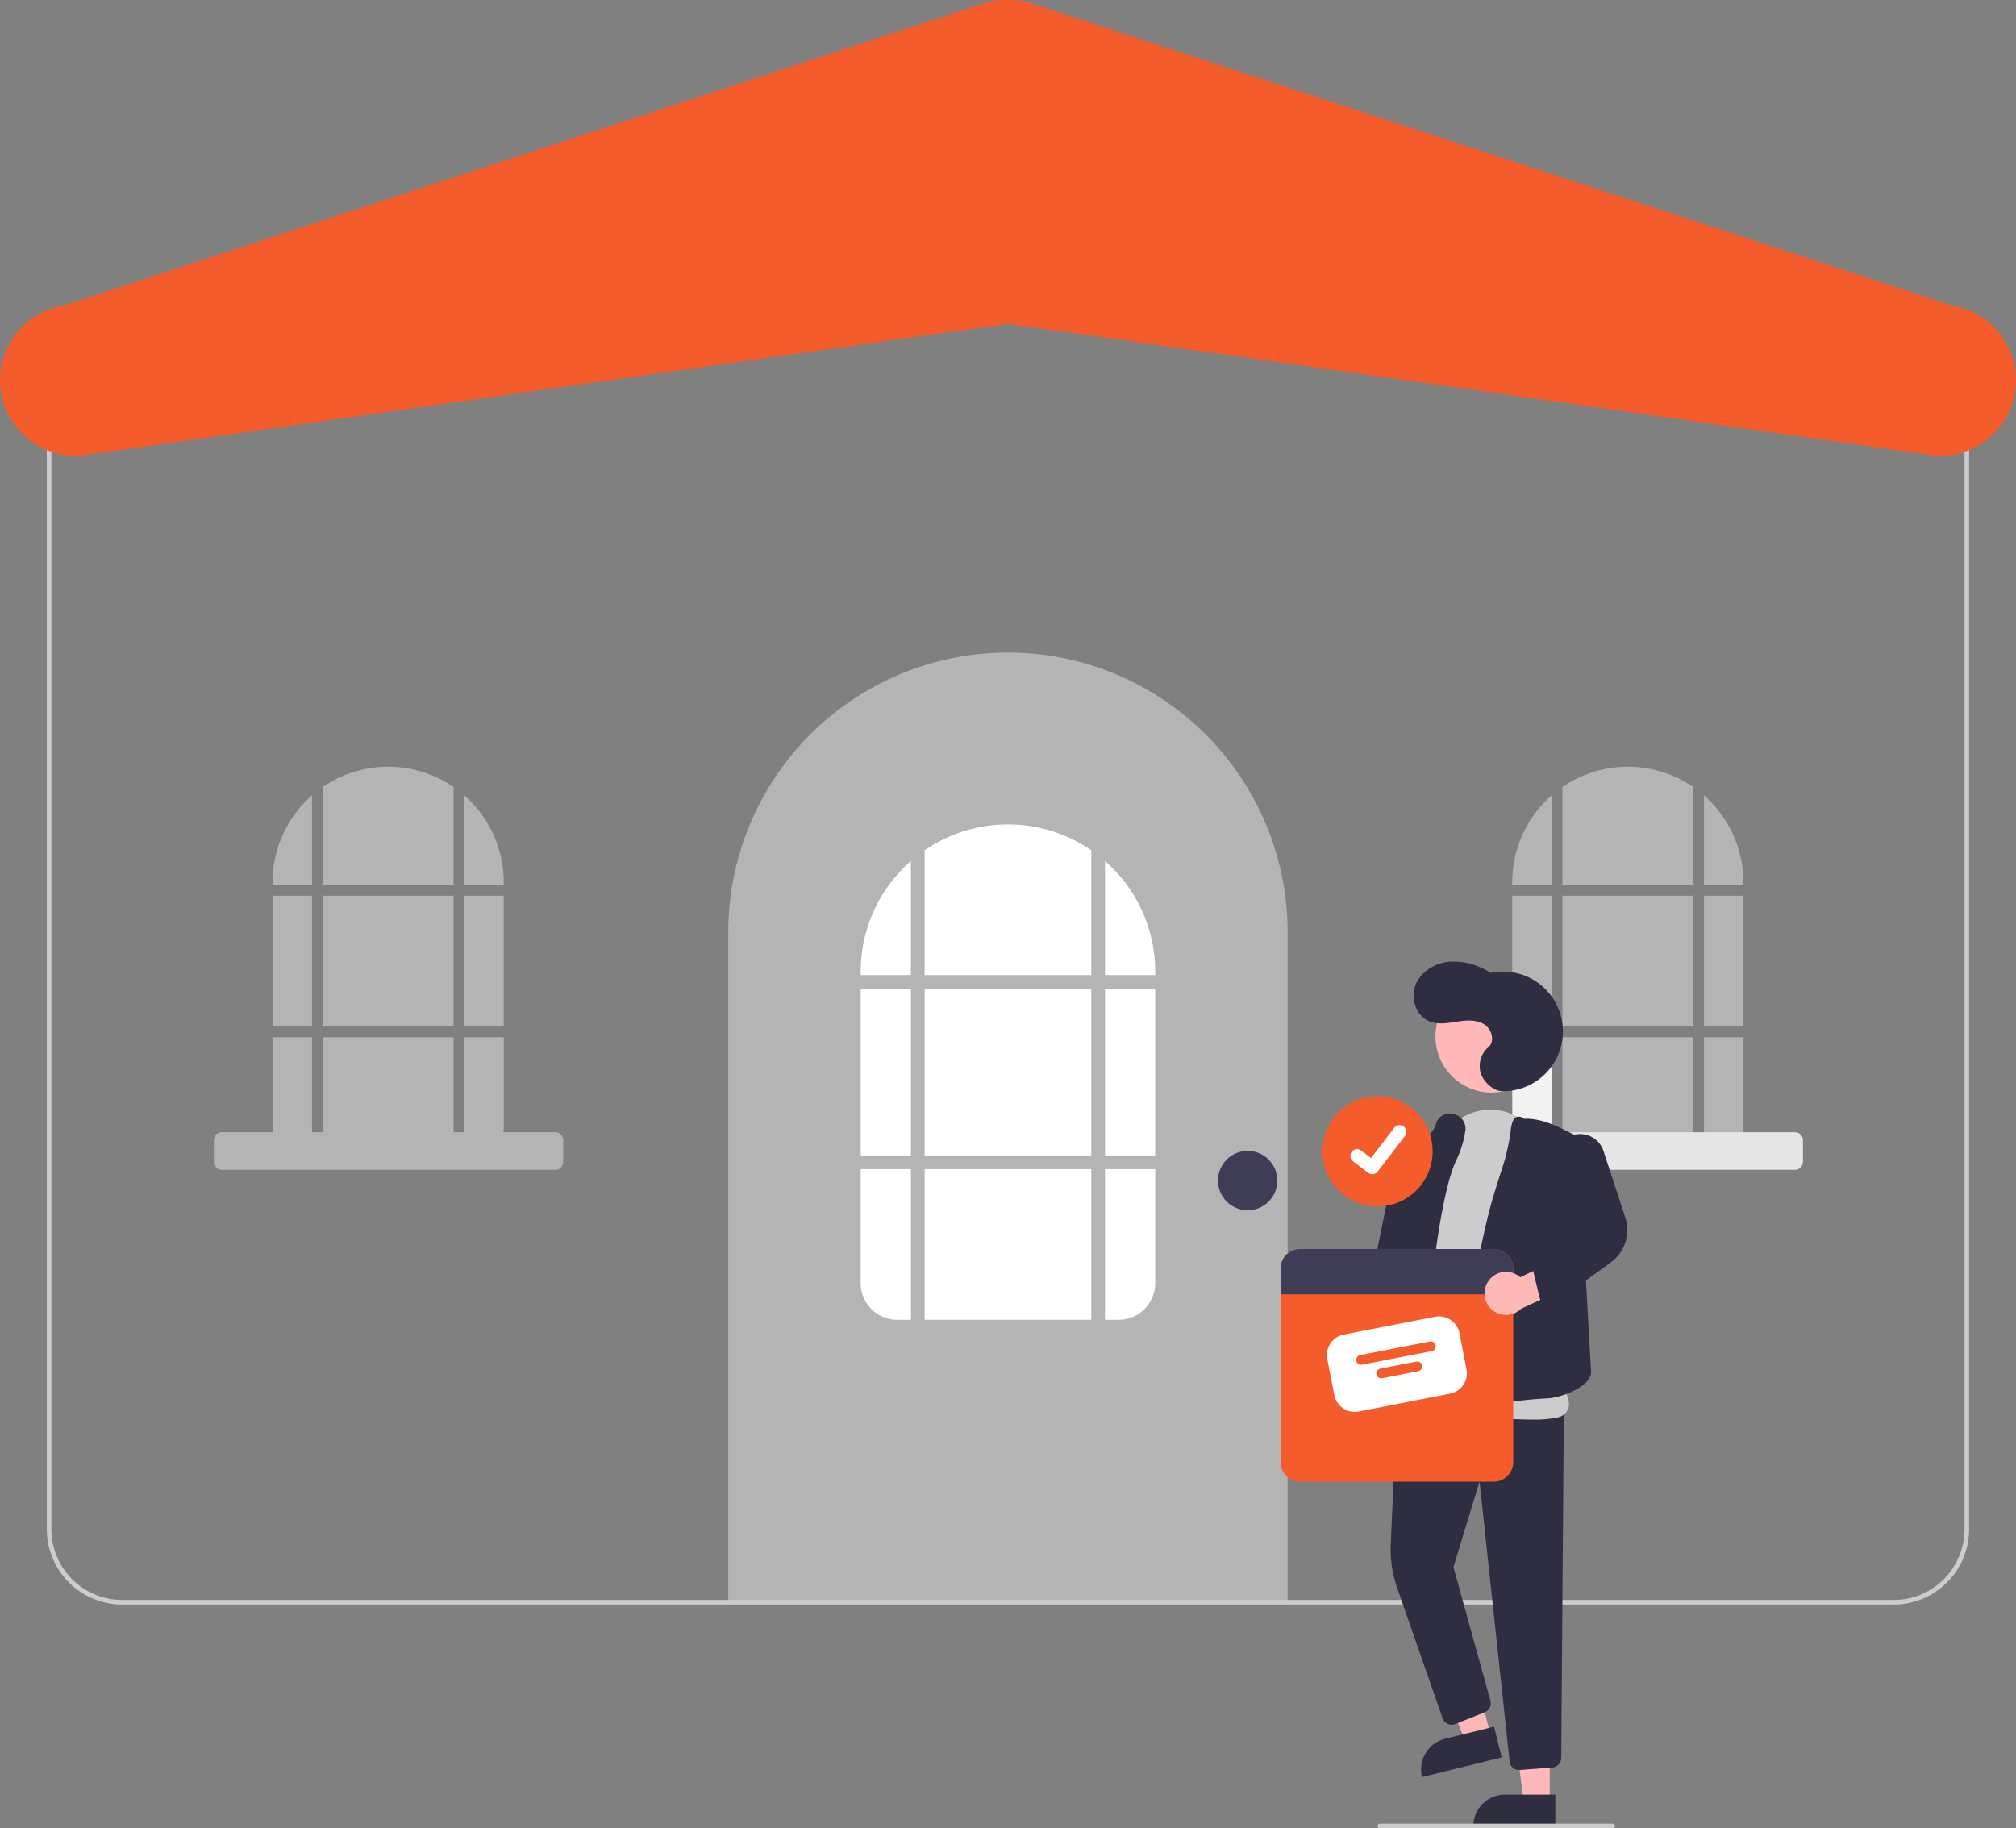 <svg xmlns="http://www.w3.org/2000/svg" width="536" height="486.114" viewBox="0 0 536 486.114">
  <rect x="0" y="0" width="536" height="486.114" fill="#808080" stroke="none"/>
  <g id="undraw_package_arrived_63rf_1_" data-name="undraw_package_arrived_63rf (1)" transform="translate(0.001 0)">
    <path id="Path_43" data-name="Path 43" d="M393.356,285.856h0a74.357,74.357,0,0,1,74.357,74.357V538.365H319V360.213a74.357,74.357,0,0,1,74.357-74.357Z" transform="translate(-125.37 -112.343)" fill="#b4b4b4"/>
    <rect id="Rectangle_69" data-name="Rectangle 69" width="13.354" height="44.31" transform="translate(228.836 262.909)" fill="#fff"/>
    <rect id="Rectangle_70" data-name="Rectangle 70" width="44.31" height="40.061" transform="translate(245.832 310.862)" fill="#fff"/>
    <rect id="Rectangle_71" data-name="Rectangle 71" width="44.31" height="44.31" transform="translate(245.832 262.909)" fill="#fff"/>
    <path id="Path_44" data-name="Path 44" d="M642.5,457.057h13.354v-.911A39.047,39.047,0,0,0,642.5,426.709Z" transform="translate(-348.716 -197.789)" fill="#fff"/>
    <path id="Path_45" data-name="Path 45" d="M563.5,450.767h44.31V417.581a38.962,38.962,0,0,0-22.155-6.875h0a38.961,38.961,0,0,0-22.155,6.875Z" transform="translate(-317.668 -191.5)" fill="#fff"/>
    <path id="Path_46" data-name="Path 46" d="M548.854,561.706H535.5v30.349a9.712,9.712,0,0,0,9.712,9.712h3.642Z" transform="translate(-306.664 -250.844)" fill="#fff"/>
    <path id="Path_47" data-name="Path 47" d="M642.5,561.706v40.061h3.642a9.712,9.712,0,0,0,9.712-9.712V561.706Z" transform="translate(-348.716 -250.844)" fill="#fff"/>
    <path id="Path_48" data-name="Path 48" d="M548.854,457.057V426.709A39.047,39.047,0,0,0,535.5,456.146v.911Z" transform="translate(-306.664 -197.789)" fill="#fff"/>
    <rect id="Rectangle_72" data-name="Rectangle 72" width="13.354" height="44.31" transform="translate(293.784 262.909)" fill="#fff"/>
    <circle id="Ellipse_7" data-name="Ellipse 7" cx="7.891" cy="7.891" r="7.891" transform="translate(323.83 306.006)" fill="#3f3d56"/>
    <rect id="Rectangle_73" data-name="Rectangle 73" width="10.481" height="34.778" transform="translate(72.468 238.164)" fill="#b4b4b4"/>
    <rect id="Rectangle_74" data-name="Rectangle 74" width="34.778" height="34.778" transform="translate(85.808 238.164)" fill="#b4b4b4"/>
    <rect id="Rectangle_75" data-name="Rectangle 75" width="10.481" height="34.778" transform="translate(123.445 238.164)" fill="#b4b4b4"/>
    <path id="Path_49" data-name="Path 49" d="M361.872,421.808h10.481v-.715a30.647,30.647,0,0,0-10.481-23.1Z" transform="translate(-238.427 -186.502)" fill="#b4b4b4"/>
    <rect id="Rectangle_76" data-name="Rectangle 76" width="34.778" height="31.443" transform="translate(85.808 275.801)" fill="#b4b4b4"/>
    <path id="Path_50" data-name="Path 50" d="M288.371,503.945H277.89v23.821a7.623,7.623,0,0,0,7.623,7.623h2.859Z" transform="translate(-205.422 -228.144)" fill="#b4b4b4"/>
    <path id="Path_51" data-name="Path 51" d="M361.872,503.945v31.443h2.858a7.622,7.622,0,0,0,7.623-7.623V503.945Z" transform="translate(-238.427 -228.144)" fill="#b4b4b4"/>
    <path id="Path_52" data-name="Path 52" d="M288.371,421.808V397.989a30.648,30.648,0,0,0-10.481,23.1v.715Z" transform="translate(-205.422 -186.502)" fill="#b4b4b4"/>
    <path id="Path_53" data-name="Path 53" d="M299.866,416.872h34.778V390.824a30.58,30.58,0,0,0-17.389-5.4h0a30.581,30.581,0,0,0-17.389,5.4Z" transform="translate(-214.058 -181.566)" fill="#b4b4b4"/>
    <path id="Path_54" data-name="Path 54" d="M342.928,555.529H254.315a2.146,2.146,0,0,1-2.144-2.144v-5.717a2.146,2.146,0,0,1,2.144-2.144h88.613a2.146,2.146,0,0,1,2.144,2.144v5.717A2.146,2.146,0,0,1,342.928,555.529Z" transform="translate(-195.314 -244.485)" fill="#b4b4b4"/>
    <rect id="Rectangle_77" data-name="Rectangle 77" width="10.481" height="34.778" transform="translate(402.065 238.164)" fill="#b4b4b4"/>
    <rect id="Rectangle_78" data-name="Rectangle 78" width="34.778" height="34.778" transform="translate(415.405 238.164)" fill="#b4b4b4"/>
    <rect id="Rectangle_79" data-name="Rectangle 79" width="10.481" height="34.778" transform="translate(453.042 238.164)" fill="#b4b4b4"/>
    <path id="Path_55" data-name="Path 55" d="M904.871,421.808h10.481v-.715a30.647,30.647,0,0,0-10.481-23.1Z" transform="translate(-451.83 -186.502)" fill="#b4b4b4"/>
    <rect id="Rectangle_80" data-name="Rectangle 80" width="34.778" height="31.443" transform="translate(415.405 275.801)" fill="#b4b4b4"/>
    <path id="Path_56" data-name="Path 56" d="M831.371,503.945H820.89v23.821a7.623,7.623,0,0,0,7.622,7.623h2.859Z" transform="translate(-418.824 -228.144)" fill="#f2f2f2"/>
    <path id="Path_57" data-name="Path 57" d="M904.871,503.945v31.443h2.859a7.622,7.622,0,0,0,7.623-7.623V503.945Z" transform="translate(-451.83 -228.144)" fill="#b4b4b4"/>
    <path id="Path_58" data-name="Path 58" d="M831.371,421.808V397.989a30.648,30.648,0,0,0-10.481,23.1v.715Z" transform="translate(-418.824 -186.502)" fill="#b4b4b4"/>
    <path id="Path_59" data-name="Path 59" d="M842.866,416.872h34.778V390.824a30.58,30.58,0,0,0-17.389-5.4h0a30.582,30.582,0,0,0-17.389,5.4Z" transform="translate(-427.461 -181.566)" fill="#b4b4b4"/>
    <path id="Path_60" data-name="Path 60" d="M885.928,555.529H797.315a2.146,2.146,0,0,1-2.144-2.144v-5.717a2.146,2.146,0,0,1,2.144-2.144h88.613a2.146,2.146,0,0,1,2.144,2.144v5.717A2.146,2.146,0,0,1,885.928,555.529Z" transform="translate(-408.717 -244.485)" fill="#e6e6e6"/>
    <path id="Path_61" data-name="Path 61" d="M670.057,528.807H199.031A20.053,20.053,0,0,1,179,508.776V203.459a20.053,20.053,0,0,1,20.031-20.031H670.057a20.053,20.053,0,0,1,20.031,20.031V508.776A20.053,20.053,0,0,1,670.057,528.807ZM199.031,184.642a18.838,18.838,0,0,0-18.817,18.817V508.776a18.838,18.838,0,0,0,18.817,18.817H670.057a18.838,18.838,0,0,0,18.817-18.817V203.459a18.838,18.838,0,0,0-18.817-18.817Z" transform="translate(-166.557 -102.178)" fill="#ccc"/>
    <path id="Path_62" data-name="Path 62" d="M178.56,170.743a20.075,20.075,0,0,1-3.215-39.889L421.513,49.972a29.843,29.843,0,0,1,9.662-.012l246.5,80.908a20.071,20.071,0,1,1-6.5,39.614c-2.655-.379-242.507-34.627-244.695-34.717-2.179.09-242.264,34.371-244.689,34.717a20.117,20.117,0,0,1-3.233.262Z" transform="translate(-158.5 -49.572)" fill="#f55c2c"/>
    <path id="Path_63" data-name="Path 63" d="M767.28,657.384a5.692,5.692,0,0,0-1.881-8.522l1.125-12.958-7.708-2.6-1.332,18.321a5.723,5.723,0,0,0,9.8,5.763Z" transform="translate(-393.715 -278.981)" fill="#ffb8b8"/>
    <path id="Path_64" data-name="Path 64" d="M672.174,772.049h-6.94l-3.3-26.766h10.242Z" transform="translate(-260.145 -292.901)" fill="#ffb8b8"/>
    <path id="Path_65" data-name="Path 65" d="M653.749,786.112h13.383v8.426H645.323a8.426,8.426,0,0,1,8.426-8.426Z" transform="translate(-253.617 -308.947)" fill="#2f2e41"/>
    <path id="Path_66" data-name="Path 66" d="M642.278,743.291l-6.739,1.656-9.594-25.2,9.946-2.444Z" transform="translate(-246.001 -281.903)" fill="#ffb8b8"/>
    <path id="Path_67" data-name="Path 67" d="M8.426,0H21.809V8.426H0A8.426,8.426,0,0,1,8.426,0Z" transform="matrix(0.971, -0.239, 0.239, 0.971, 376.066, 464.312)" fill="#2f2e41"/>
    <path id="Path_68" data-name="Path 68" d="M801.794,761.787a2.555,2.555,0,0,1-2.547-2.294L791.262,685.1l-6.948,22.747,9.841,35.529a2.565,2.565,0,0,1-1.521,3.069l-7.824,3.129a2.567,2.567,0,0,1-3.378-1.539l-12.061-34.6a31.324,31.324,0,0,1-1.721-11.773l1.684-37.344L813.67,666.2l-.692,92.393a2.582,2.582,0,0,1-2.375,2.541l-8.61.648C801.926,761.785,801.86,761.787,801.794,761.787Z" transform="translate(-397.888 -291.172)" fill="#2f2e41"/>
    <circle id="Ellipse_8" data-name="Ellipse 8" cx="14.908" cy="14.908" r="14.908" transform="translate(381.656 260.686)" fill="#ffb8b8"/>
    <path id="Path_69" data-name="Path 69" d="M804.75,618.062c-3.926,0-8.8-.321-13.85-.653-6.9-.454-14.026-.923-19.348-.615a4.23,4.23,0,0,1-3.783-1.647c-5.487-7.025,2.976-34.421,3.339-35.584L778,548.929l.3.067-.3-.067c1.515-6.737,6.356-11.707,12.633-12.97a14.765,14.765,0,0,1,15.2,6.3q.29.408.58.837c11.868,17.576,5.155,61.243,4.705,64.061.627.751,4.017,5,3.085,7.946a3.851,3.851,0,0,1-3.061,2.43A28.536,28.536,0,0,1,804.75,618.062Z" transform="translate(-397.223 -240.608)" fill="#ccc"/>
    <path id="Path_70" data-name="Path 70" d="M770.493,618.726a15.884,15.884,0,0,1-5.628-1.521c-1.056-.439-4.268-1.776-.368-35.856,1.916-16.741,4.66-33.365,4.687-33.531l.026-.16.148-.067c.071-.032,7.079-3.245,8.3-7.373q.064-.215.142-.416a3.789,3.789,0,0,1,4.706-2.312,3.982,3.982,0,0,1,3,4.545,27.945,27.945,0,0,1-2.422,7.764c-3.3,6.8-5.532,24.843-5.554,25.024-.126,1.54-3.119,38.041-3.7,40.811a3.708,3.708,0,0,1-1.659,2.726A3.545,3.545,0,0,1,770.493,618.726Z" transform="translate(-395.923 -241.257)" fill="#2f2e41"/>
    <path id="Path_71" data-name="Path 71" d="M801.043,617.861a1.225,1.225,0,0,1-.752-.258c-4.386-3.333,2.712-43.735,6.922-57.674.843-2.791,1.594-5.182,2.231-7.105h0a54.176,54.176,0,0,0,2.421-10.626c.232-1.958.735-3.076,1.54-3.419a1.956,1.956,0,0,1,1.954.482c3.888-.191,7.667,1.4,11.17,3.145l3.151,1.573,3.536,62.611c-.1,4-7.977,6.817-11.414,7-5.516.289-15.423,1.187-19.788,3.951a1.825,1.825,0,0,1-.973.326Z" transform="translate(-410.186 -241.791)" fill="#2f2e41"/>
    <path id="Path_72" data-name="Path 72" d="M763.679,611.47c-.052,0-.1,0-.157,0l-7.143-.439A2.567,2.567,0,0,1,754,608.08l3.232-21.414,6.085-30.045a5.389,5.389,0,0,1,6.9-4.073h0a5.419,5.419,0,0,1,3.707,6l-4.834,30.1-2.862,20.605a2.58,2.58,0,0,1-2.544,2.214Z" transform="translate(-392.524 -247.148)" fill="#2f2e41"/>
    <path id="Path_73" data-name="Path 73" d="M801.13,505.223a15.906,15.906,0,1,0-2.98-31.458,18.284,18.284,0,0,0-10.91-2.989c-3.82.341-7.6,2.609-9.027,6.168s.106,8.252,3.658,9.7c2.277.927,4.849.478,7.279.1s5.082-.618,7.2.636,3.066,4.616,1.172,6.184a6.518,6.518,0,0,0-1.872,7.175C796.6,503.2,799.2,505.181,801.13,505.223Z" transform="translate(-401.843 -215.087)" fill="#2f2e41"/>
    <path id="Path_74" data-name="Path 74" d="M752.38,529.751a14.656,14.656,0,1,0,0,29.313h0a14.656,14.656,0,1,0,0-29.312Z" transform="translate(-386.14 -238.286)" fill="#f55c2c"/>
    <path id="Path_395" data-name="Path 395" d="M755.81,555.479a1.778,1.778,0,0,1-1.07-.356l-.019-.014-4.03-3.083a1.791,1.791,0,1,1,2.18-2.843l2.611,2,6.169-8.048a1.791,1.791,0,0,1,2.51-.331h0l-.038.053.039-.053a1.793,1.793,0,0,1,.331,2.511l-7.256,9.462a1.791,1.791,0,0,1-1.425.7Z" transform="translate(-390.96 -243.271)" fill="#fff"/>
    <path id="Path_75" data-name="Path 75" d="M776.056,596.706H724.616a5.208,5.208,0,0,0-5.209,5.209v51.439a5.208,5.208,0,0,0,5.209,5.209h51.439a5.208,5.208,0,0,0,5.209-5.209V601.915a5.207,5.207,0,0,0-5.209-5.209Z" transform="translate(-378.941 -264.599)" fill="#f55c2c"/>
    <path id="Path_76" data-name="Path 76" d="M772.446,646.766,748.159,651.5a5.541,5.541,0,0,1-6.49-4.375l-1.867-9.587a5.541,5.541,0,0,1,4.375-6.491l24.287-4.73a5.541,5.541,0,0,1,6.49,4.375l1.867,9.587A5.541,5.541,0,0,1,772.446,646.766Z" transform="translate(-386.916 -276.196)" fill="#fff"/>
    <path id="Path_77" data-name="Path 77" d="M772.638,639.744,754.1,643.354a1.3,1.3,0,1,1-.5-2.556l18.535-3.609a1.3,1.3,0,0,1,.5,2.557Z" transform="translate(-391.967 -280.499)" fill="#f55c2c"/>
    <path id="Path_78" data-name="Path 78" d="M772.5,648.55l-9.587,1.867a1.3,1.3,0,1,1-.5-2.557L772,645.994a1.3,1.3,0,1,1,.5,2.556Z" transform="translate(-395.428 -283.96)" fill="#f55c2c"/>
    <path id="Path_79" data-name="Path 79" d="M781.265,601.915v6.837H719.407v-6.837a5.207,5.207,0,0,1,5.209-5.209h51.439A5.207,5.207,0,0,1,781.265,601.915Z" transform="translate(-378.941 -264.599)" fill="#3f3d56"/>
    <path id="Path_80" data-name="Path 80" d="M809.607,606.679a5.692,5.692,0,0,1,8.635-1.27l11.712-5.657,5.174,6.279-16.652,7.757a5.723,5.723,0,0,1-8.869-7.108Z" transform="translate(-414.049 -265.796)" fill="#ffb8b8"/>
    <path id="Path_81" data-name="Path 81" d="M834.206,591.758a2.569,2.569,0,0,1-2.5-1.967l-1.7-7.072a2.557,2.557,0,0,1,1.178-2.8l10.26-6.14-5.244-19.2a6.568,6.568,0,0,1,.23-4.128h0a6.527,6.527,0,0,1,12.27.377l5.79,17.679a10.669,10.669,0,0,1-3.9,12L835.71,591.27A2.565,2.565,0,0,1,834.206,591.758Z" transform="translate(-422.379 -244.8)" fill="#2f2e41"/>
    <path id="Path_82" data-name="Path 82" d="M824.422,849.642H762.508a.607.607,0,1,1,0-1.214h61.913a.607.607,0,1,1,0,1.214Z" transform="translate(-395.641 -363.528)" fill="#ccc"/>
  </g>
</svg>
